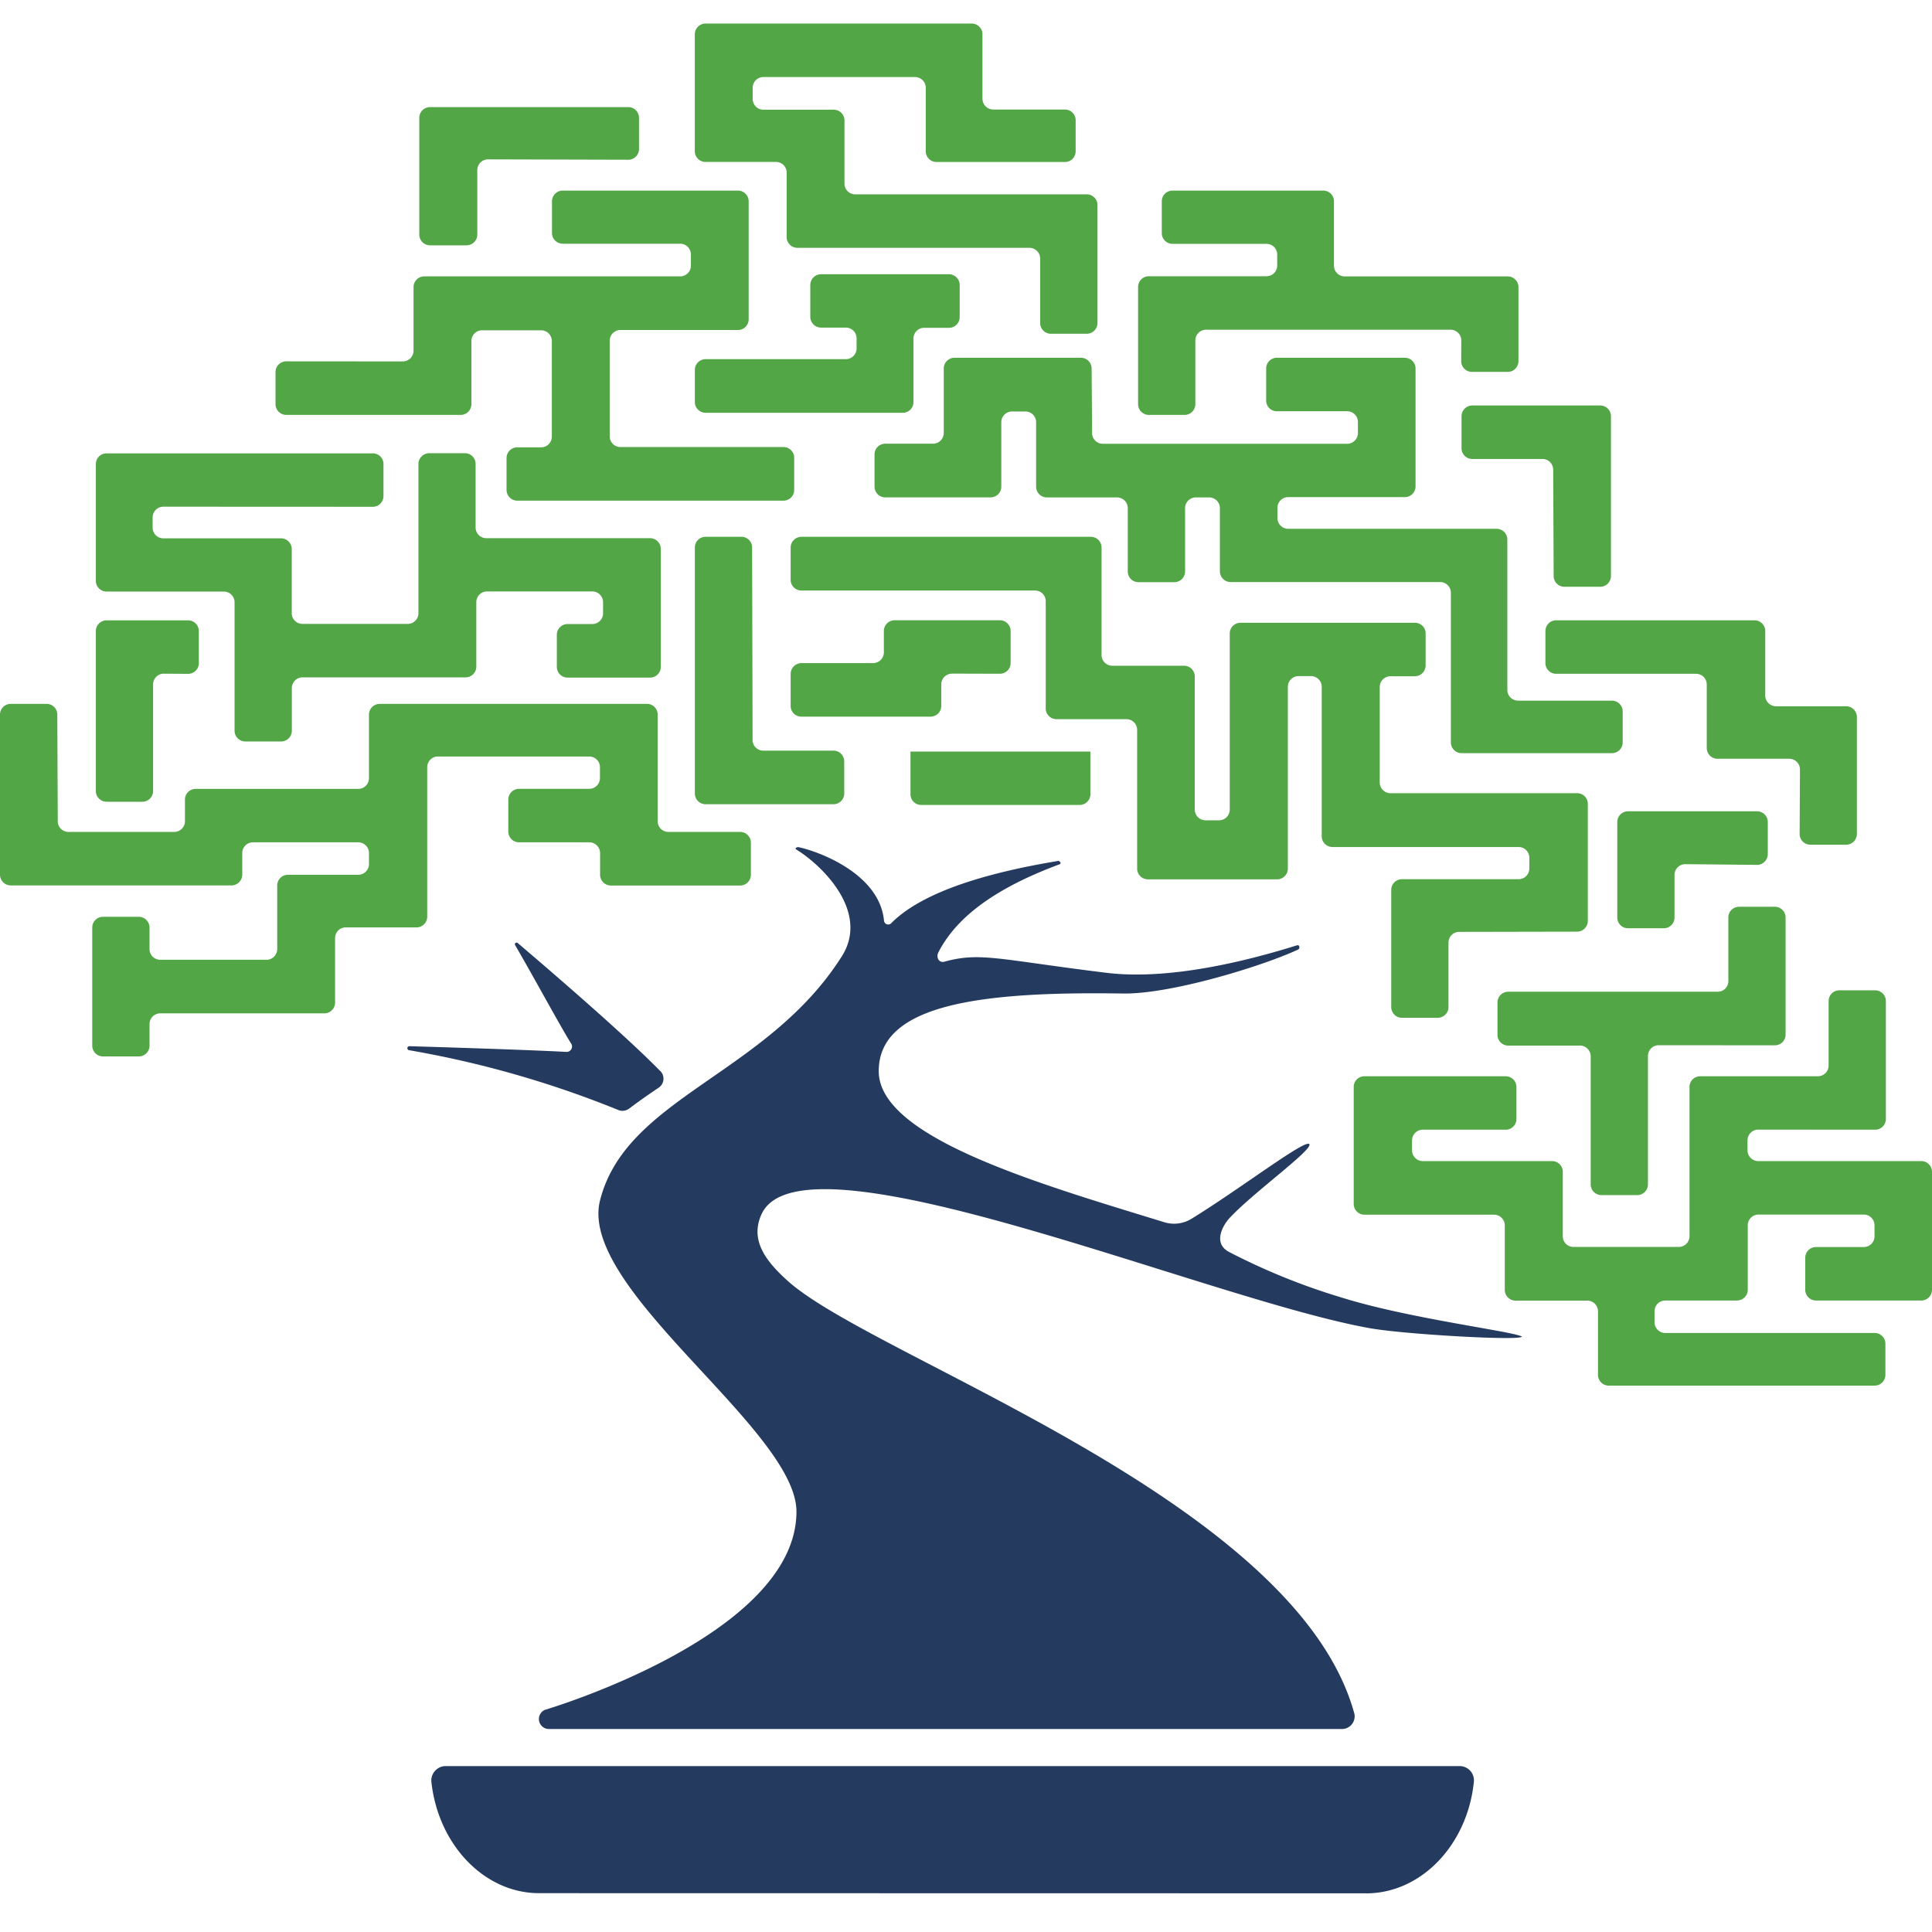 <svg fill="none" xmlns="http://www.w3.org/2000/svg" viewBox="0 0 41 40" height="1em" width="1em">
  <path d="M8.55 7.17a.228.228 0 0 0 .226-.228v-1.35c0-.124.101-.226.226-.227h5.433a.228.228 0 0 0 .227-.228V4.9a.228.228 0 0 0-.227-.228H11.94a.228.228 0 0 1-.226-.225v-.674c0-.125.1-.227.226-.228h3.722a.228.228 0 0 1 .226.228v2.502c0 .125-.1.227-.226.228h-2.497a.228.228 0 0 0-.226.228V8.76c0 .124.1.226.226.227h3.463a.228.228 0 0 1 .226.228v.682c0 .125-.1.226-.226.228h-5.652a.228.228 0 0 1-.226-.228V9.22c0-.124.1-.226.226-.227h.509a.228.228 0 0 0 .226-.228V6.737a.229.229 0 0 0-.226-.228H10.23a.228.228 0 0 0-.226.228V8.08a.228.228 0 0 1-.226.225H6.074a.228.228 0 0 1-.227-.225v-.684c0-.125.101-.227.227-.228l2.476.002zm14.626 1.52c0 .125.1.227.226.228h5.189a.228.228 0 0 0 .226-.228v-.235c0-.125-.1-.227-.226-.228h-1.495A.226.226 0 0 1 26.87 8v-.68c0-.125.1-.227.226-.228h2.718a.228.228 0 0 1 .226.228v2.502c0 .125-.1.227-.226.228h-2.479a.228.228 0 0 0-.226.228v.215c0 .125.1.227.226.229h4.426a.228.228 0 0 1 .227.227v3.192c0 .125.1.226.226.228h1.995a.228.228 0 0 1 .227.225v.661a.228.228 0 0 1-.227.228h-3.193a.228.228 0 0 1-.226-.228V12.08c0-.125-.1-.227-.226-.228h-4.45a.228.228 0 0 1-.226-.228v-1.34c0-.125-.1-.226-.226-.228h-.287a.228.228 0 0 0-.226.228v1.343a.229.229 0 0 1-.227.228h-.762a.228.228 0 0 1-.227-.228v-1.343c0-.125-.1-.226-.226-.228h-1.492a.228.228 0 0 1-.227-.228V8.46c0-.125-.1-.227-.226-.228h-.287a.228.228 0 0 0-.226.228v1.367a.228.228 0 0 1-.227.228h-2.237a.228.228 0 0 1-.226-.228v-.683c0-.125.1-.227.226-.228h1.017a.228.228 0 0 0 .226-.228V7.32c0-.125.101-.227.227-.228h2.684a.228.228 0 0 1 .227.228l.01 1.37zm-2.975 5.106a.228.228 0 0 0-.226.228v.459a.226.226 0 0 1-.226.225h-2.743a.226.226 0 0 1-.227-.225V13.8a.23.23 0 0 1 .227-.228h1.525a.228.228 0 0 0 .226-.228v-.456a.228.228 0 0 1 .226-.225h2.238a.228.228 0 0 1 .226.226v.68c0 .126-.1.227-.226.229l-1.02-.003z" fill="#52A646"/>
  <path d="M10.355 2.882a.228.228 0 0 0-.226.228v1.368a.228.228 0 0 1-.227.228h-.778a.228.228 0 0 1-.226-.228V1.993a.228.228 0 0 1 .226-.22h4.21a.228.228 0 0 1 .227.228v.661a.228.228 0 0 1-.226.228l-2.98-.008zM20.85 1.596c0 .125.1.226.226.228H22.6a.228.228 0 0 1 .227.228v.66a.228.228 0 0 1-.227.226h-2.728a.228.228 0 0 1-.226-.225v-1.35c0-.125-.1-.227-.226-.228H16.2a.228.228 0 0 0-.227.228v.235a.228.228 0 0 0 .227.23h1.495a.228.228 0 0 1 .226.229v1.342a.228.228 0 0 0 .226.225h4.917a.228.228 0 0 1 .226.228v2.503c0 .125-.1.226-.226.228H22.3a.228.228 0 0 1-.226-.228V4.987c0-.125-.1-.226-.226-.228h-4.927a.228.228 0 0 1-.227-.228V3.164c0-.125-.1-.227-.226-.228h-1.497a.226.226 0 0 1-.226-.226V.228c0-.125.1-.227.226-.228h5.651a.228.228 0 0 1 .227.228v1.368zm10.161 5.129c0-.125-.1-.227-.226-.228h-5.192a.228.228 0 0 0-.226.228v1.352c0 .125-.1.227-.226.228h-.763a.228.228 0 0 1-.226-.228V5.59c0-.125.1-.227.226-.228h2.5c.124 0 .226-.1.226-.225V4.9a.226.226 0 0 0-.227-.225h-1.995a.228.228 0 0 1-.227-.228V3.77c0-.124.102-.225.227-.225h3.2c.125 0 .227.1.227.225v1.37a.228.228 0 0 0 .226.226h3.463a.228.228 0 0 1 .226.227v1.573a.228.228 0 0 1-.226.226h-.763a.228.228 0 0 1-.226-.226l.002-.44zm1.95 2.743c0-.125-.1-.227-.226-.228h-1.492a.228.228 0 0 1-.227-.228v-.679c0-.125.101-.227.227-.228h2.717a.228.228 0 0 1 .227.228v3.394a.228.228 0 0 1-.227.225h-.762a.228.228 0 0 1-.227-.225l-.01-2.26zm5.237 6.362c0-.125-.1-.226-.226-.228h-1.525a.228.228 0 0 1-.227-.228v-1.347c0-.125-.1-.227-.226-.228h-2.972a.228.228 0 0 1-.226-.226v-.68c0-.126.1-.228.226-.229h4.213a.228.228 0 0 1 .226.228v1.368c0 .125.101.226.226.228h1.493a.228.228 0 0 1 .226.225v2.485c0 .125-.1.226-.226.228h-.763a.228.228 0 0 1-.226-.228l.007-1.368z" fill="#52A646"/>
  <path d="M35.763 17.839a.228.228 0 0 0-.227.228v.904c0 .125-.1.227-.226.228h-.762a.228.228 0 0 1-.227-.228v-2.026c0-.125.101-.227.227-.228h2.74a.228.228 0 0 1 .227.228v.681a.229.229 0 0 1-.227.228l-1.525-.015zM19.611 6.456a.228.228 0 0 0-.226.228v1.35a.226.226 0 0 1-.226.226h-4.187a.228.228 0 0 1-.226-.226V7.35c0-.125.1-.226.226-.228h2.98a.228.228 0 0 0 .226-.228V6.68a.228.228 0 0 0-.227-.228h-.529a.228.228 0 0 1-.226-.228v-.676c0-.125.101-.227.226-.228h2.718a.228.228 0 0 1 .226.228v.681c0 .125-.1.227-.226.228h-.529zm11.354 12.819a.228.228 0 0 0-.226.228v1.367c0 .125-.1.227-.226.229h-.763a.228.228 0 0 1-.226-.229v-2.484c0-.125.1-.227.226-.228h2.479a.228.228 0 0 0 .226-.226V17.7a.228.228 0 0 0-.226-.225h-3.953a.228.228 0 0 1-.227-.228v-3.171c0-.125-.1-.227-.226-.228h-.267a.228.228 0 0 0-.226.228v3.86a.228.228 0 0 1-.226.225h-2.746a.228.228 0 0 1-.226-.225v-2.95a.228.228 0 0 0-.219-.224h-1.495a.228.228 0 0 1-.226-.225v-2.28a.226.226 0 0 0-.226-.225h-4.96a.228.228 0 0 1-.227-.228v-.684c0-.125.101-.226.227-.228h6.144a.228.228 0 0 1 .227.228v2.28c0 .125.1.226.226.228h1.525a.228.228 0 0 1 .227.228v2.826a.228.228 0 0 0 .226.226h.29a.227.227 0 0 0 .226-.226v-3.74a.228.228 0 0 1 .226-.226h3.704c.125 0 .227.1.227.225v.682a.23.23 0 0 1-.227.228h-.52a.228.228 0 0 0-.227.228v2.026c0 .125.1.226.226.228h3.964c.125 0 .226.1.226.225v2.485a.229.229 0 0 1-.226.228l-2.505.005zm4.233 2.406a.228.228 0 0 0-.226.228v2.725c0 .125-.1.227-.226.228h-.763a.228.228 0 0 1-.226-.228v-2.718a.228.228 0 0 0-.226-.227h-1.526a.228.228 0 0 1-.226-.228v-.687c0-.125.1-.226.226-.228h4.447c.125 0 .226-.1.226-.225v-1.35c0-.125.1-.227.226-.228h.763a.228.228 0 0 1 .226.228v2.485c0 .125-.1.226-.226.227l-2.469-.002z" fill="#52A646"/>
  <path d="M37.311 23.472a.228.228 0 0 0-.226.228v.213c0 .124.1.226.226.227h3.463a.228.228 0 0 1 .226.226v2.505c0 .125-.1.226-.226.228h-2.238a.228.228 0 0 1-.226-.228v-.679c0-.125.101-.227.226-.228h1.017a.228.228 0 0 0 .227-.225v-.236a.228.228 0 0 0-.227-.228h-2.237a.228.228 0 0 0-.226.228v1.368a.229.229 0 0 1-.226.228h-1.526a.226.226 0 0 0-.226.225v.236c0 .125.1.226.226.228h4.447a.228.228 0 0 1 .226.228v.66c0 .126-.1.227-.226.229h-5.647a.228.228 0 0 1-.226-.228v-1.35a.228.228 0 0 0-.226-.226H32.16a.228.228 0 0 1-.226-.228v-1.367c0-.125-.1-.227-.226-.228h-2.753a.228.228 0 0 1-.227-.228v-2.485c0-.125.101-.225.226-.225h3a.228.228 0 0 1 .227.225v.681a.228.228 0 0 1-.227.228h-1.761a.228.228 0 0 0-.227.228v.21c0 .125.101.227.227.228h2.745a.228.228 0 0 1 .227.226v1.37c0 .125.1.226.226.226h2.237a.228.228 0 0 0 .226-.226v-3.171c0-.125.102-.225.227-.225h2.499a.228.228 0 0 0 .226-.228v-1.368c0-.125.1-.227.226-.228h.763a.228.228 0 0 1 .226.228v2.502c0 .125-.1.227-.226.228l-2.484-.002zM3.465 10.253a.228.228 0 0 0-.226.228v.215c0 .125.1.227.226.228h2.5a.228.228 0 0 1 .226.228v1.36c0 .125.1.227.226.228h2.237a.228.228 0 0 0 .226-.228V9.346c0-.124.1-.225.224-.228h.763c.125 0 .226.101.226.226v1.35c0 .124.1.226.226.227h3.478a.228.228 0 0 1 .226.229v2.502c0 .125-.1.227-.226.228h-1.754a.228.228 0 0 1-.226-.228v-.681c0-.125.1-.227.226-.228h.529a.228.228 0 0 0 .226-.228v-.236c0-.125-.1-.226-.226-.228h-2.237a.228.228 0 0 0-.227.228v1.368c0 .125-.1.226-.226.228H6.419a.228.228 0 0 0-.226.228v.904c0 .125-.1.227-.226.228h-.763a.228.228 0 0 1-.226-.228v-2.725a.228.228 0 0 0-.226-.228H2.26a.228.228 0 0 1-.226-.228v-2.48a.228.228 0 0 1 .226-.225h5.652c.125 0 .226.1.226.225v.681c0 .125-.1.227-.226.228l-4.447-.002zm12.505 4.949c0 .125.102.227.227.228h1.492a.228.228 0 0 1 .227.228v.681a.228.228 0 0 1-.227.228h-2.717a.228.228 0 0 1-.226-.228v-5.22c0-.125.1-.226.226-.228h.762a.228.228 0 0 1 .227.228l.01 4.083z" fill="#52A646"/>
  <path d="M3.475 13.796a.228.228 0 0 0-.226.228v2.262c0 .125-.1.227-.226.228H2.26a.228.228 0 0 1-.226-.228V12.89a.228.228 0 0 1 .226-.225h1.734a.228.228 0 0 1 .226.226v.68c0 .126-.1.227-.226.229l-.519-.003z" fill="#52A646"/>
  <path d="M1.225 16.927c0 .125.101.227.227.228h2.247a.228.228 0 0 0 .226-.228v-.459c0-.125.101-.226.227-.227h3.452a.226.226 0 0 0 .226-.226v-1.35c0-.125.101-.226.227-.228h5.674a.228.228 0 0 1 .226.228v2.262c0 .125.101.227.227.228h1.525a.228.228 0 0 1 .226.228v.681c0 .125-.1.227-.226.228h-2.748a.228.228 0 0 1-.226-.228v-.46a.23.23 0 0 0-.227-.229h-1.495a.228.228 0 0 1-.226-.225v-.681c0-.126.101-.227.226-.229h1.493a.228.228 0 0 0 .226-.225v-.236a.228.228 0 0 0-.226-.225H9.292a.228.228 0 0 0-.226.226v3.173a.228.228 0 0 1-.226.228H7.337a.226.226 0 0 0-.226.226v1.37a.229.229 0 0 1-.226.228H3.399a.228.228 0 0 0-.226.228v.458a.228.228 0 0 1-.226.228h-.763a.228.228 0 0 1-.226-.228v-2.507c0-.125.1-.227.226-.228h.763a.228.228 0 0 1 .226.228v.458a.228.228 0 0 0 .226.226h2.258a.228.228 0 0 0 .226-.226v-1.35c0-.125.1-.227.226-.228h1.495a.228.228 0 0 0 .226-.228v-.233c0-.125-.1-.226-.226-.228H5.367a.228.228 0 0 0-.226.228v.459a.23.23 0 0 1-.227.228H.226A.228.228 0 0 1 0 18.062v-3.397c0-.125.1-.226.226-.228H.99a.228.228 0 0 1 .226.228l.01 2.262zM23.14 15.45v.907a.228.228 0 0 1-.226.225h-3.366a.226.226 0 0 1-.226-.225v-.907" fill="#52A646"/>
  <path d="M32.306 27.876c0-.099-2.352-.375-3.834-.84a13.744 13.744 0 0 1-2.39-.968c-.358-.188-.12-.583.018-.727.508-.542 1.764-1.444 1.686-1.56-.08-.117-1.465.947-2.5 1.583a.704.704 0 0 1-.58.073c-2.658-.818-6.058-1.793-6.058-3.206 0-1.414 2.139-1.695 5.187-1.647 1.017.015 2.96-.582 3.71-.932.05-.023.035-.109-.021-.091-1.09.342-2.728.745-4.048.583-2.267-.279-2.677-.446-3.432-.236-.117.033-.185-.089-.13-.198.331-.643 1.035-1.299 2.573-1.869.046-.018 0-.078-.035-.07-1.37.227-2.85.617-3.547 1.329a.09.09 0 0 1-.145-.06c-.094-1.014-1.428-1.485-1.82-1.563-.038 0-.076.03-.043.05.544.332 1.576 1.327.96 2.28-1.593 2.5-4.575 2.983-5.124 5.17-.47 1.881 4.169 4.86 4.169 6.602 0 2.634-5.339 4.207-5.339 4.207a.212.212 0 0 0 .09.406h16.806a.27.27 0 0 0 .272-.363c-1.27-4.503-10.169-7.5-12.005-9.138-.46-.413-.823-.864-.564-1.426.87-1.882 9.473 1.816 12.923 2.424.735.129 3.21.27 3.21.175" fill="#243A5E"/>
  <path d="M14.006 22.224c-.763-.783-2.477-2.25-3.015-2.708a.036.036 0 0 0-.056.046c.422.726.935 1.681 1.187 2.087a.114.114 0 0 1-.104.174c-.73-.04-2.378-.093-3.33-.121a.043.043 0 1 0 0 .086c1.517.262 3.002.687 4.428 1.266a.237.237 0 0 0 .234-.027c.198-.15.409-.297.63-.446a.23.23 0 0 0 .038-.347M28.99 39.68c1.174 0 2.15-1.034 2.287-2.361a.303.303 0 0 0-.302-.34H9.455a.306.306 0 0 0-.3.337c.144 1.327 1.118 2.36 2.287 2.36l17.547.003z" fill="#243A5E"/>
</svg>
